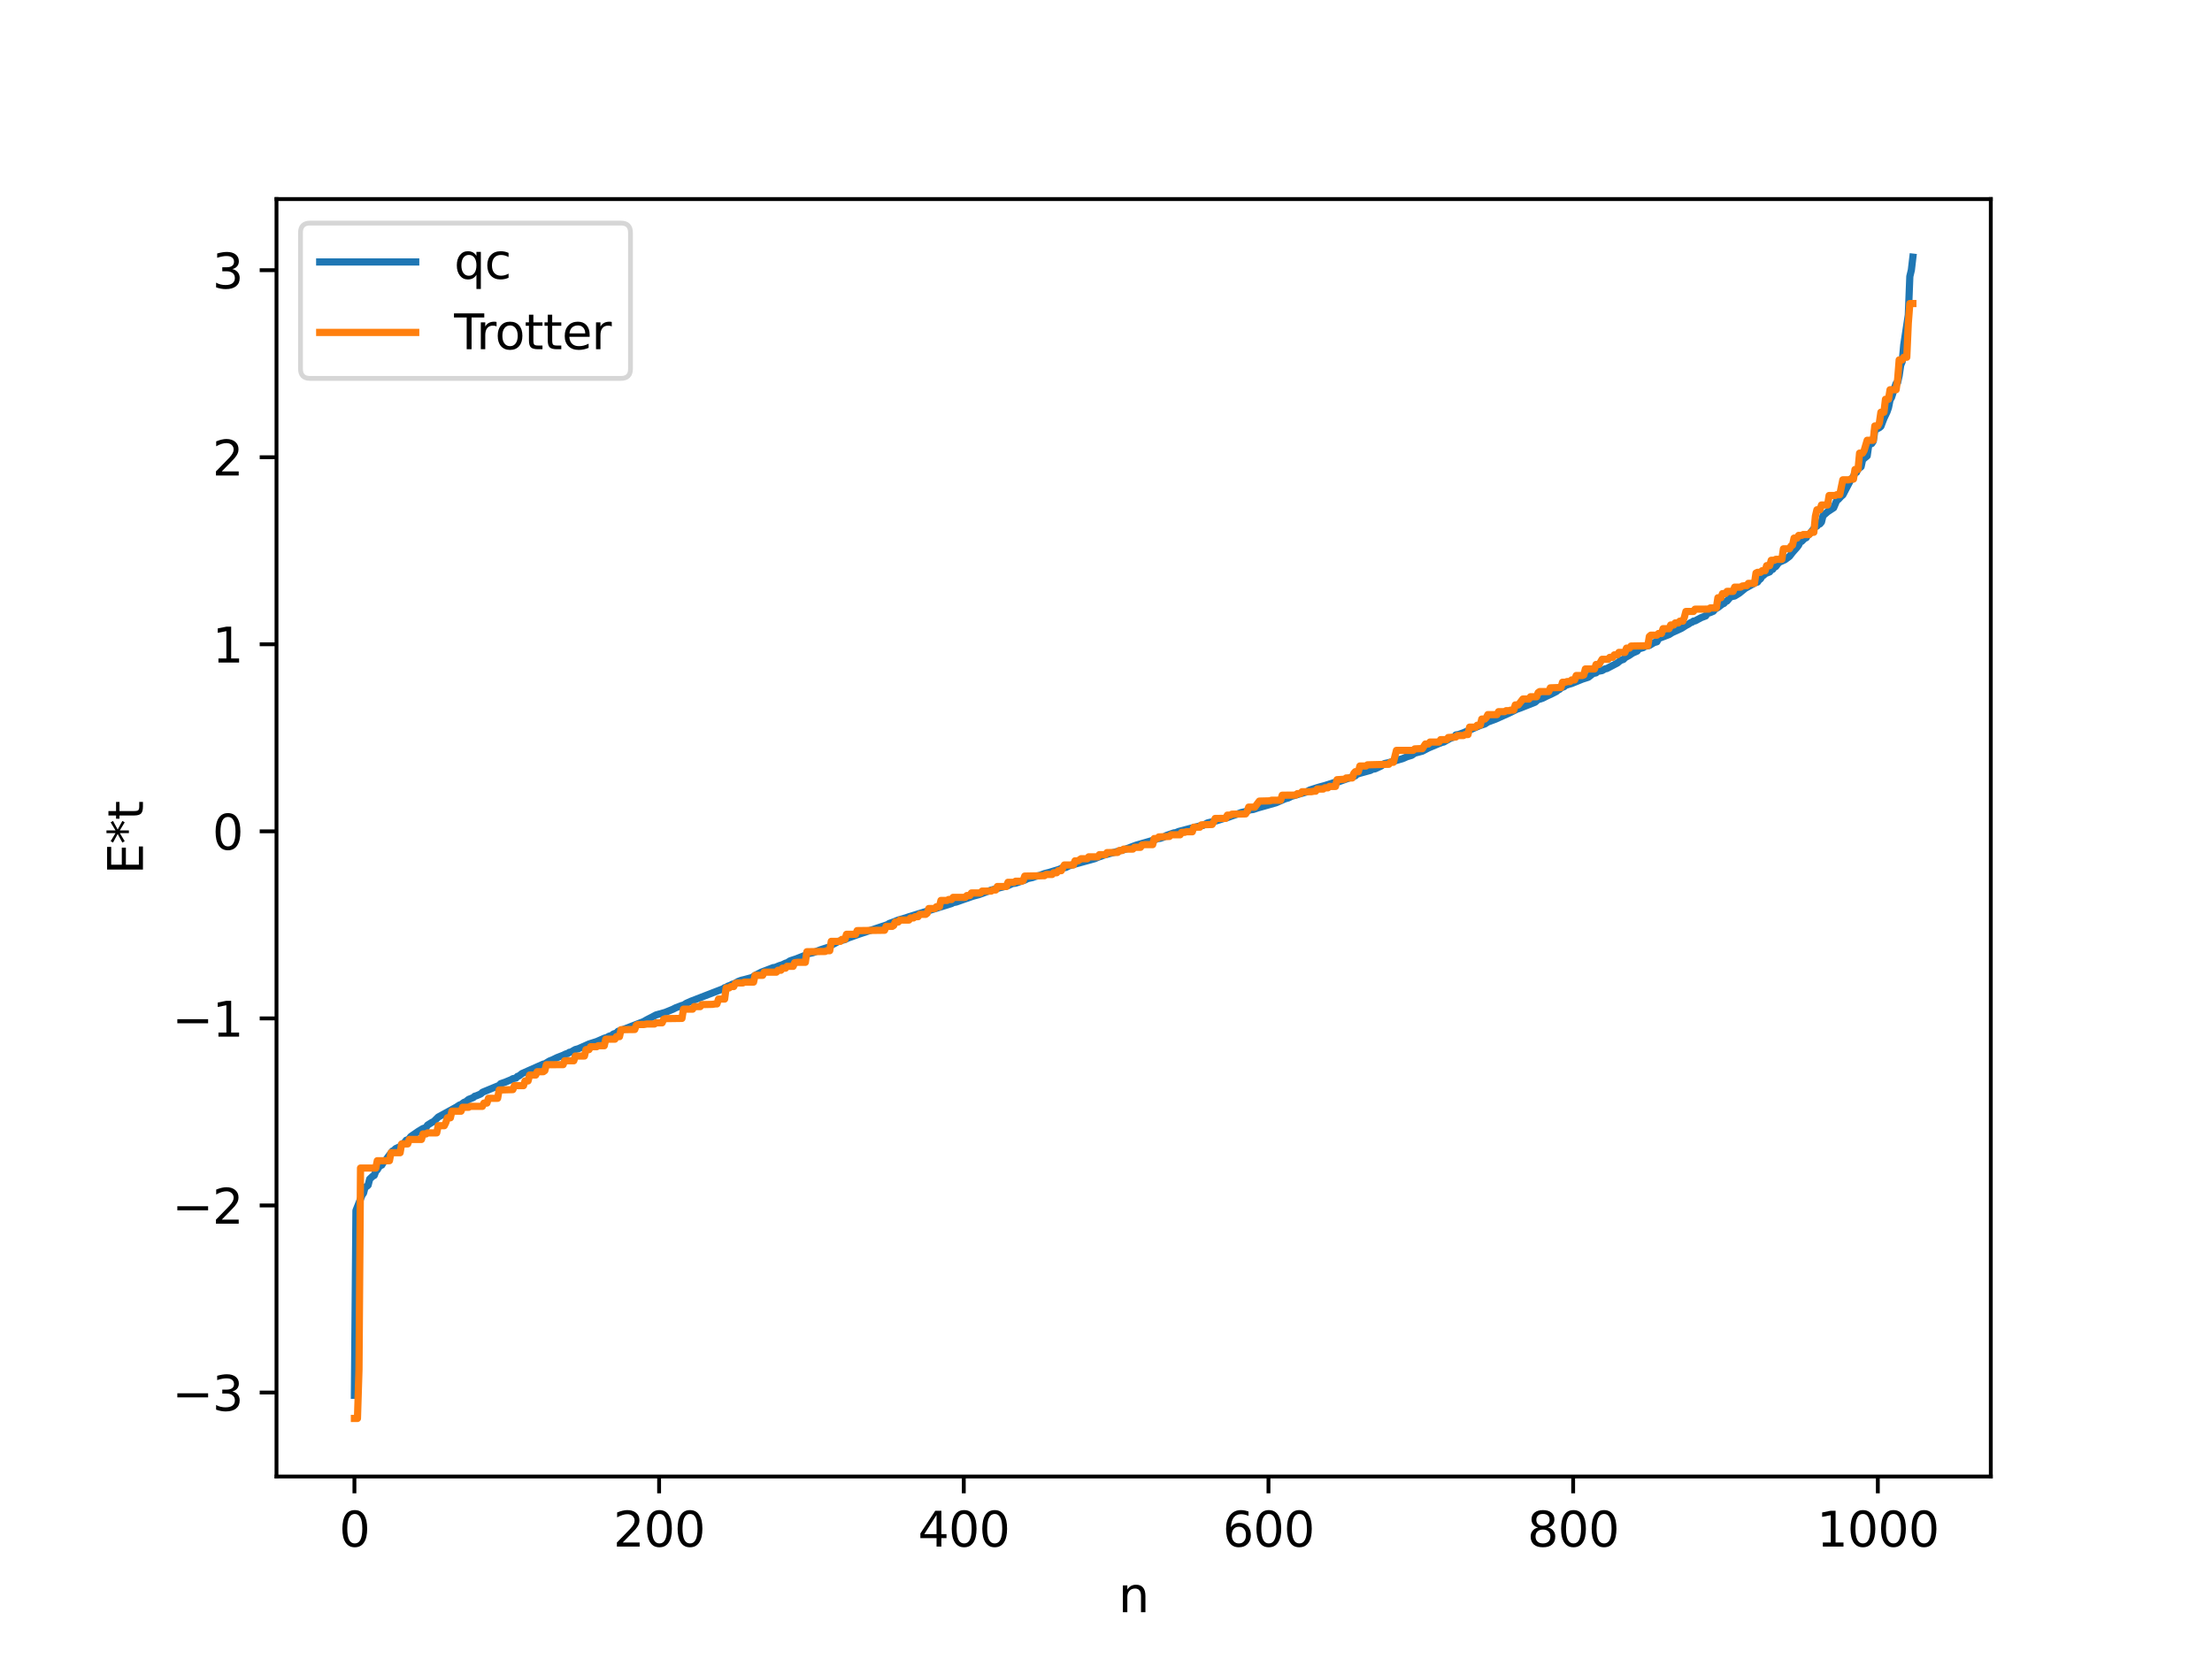 <?xml version="1.0" encoding="utf-8" standalone="no"?>
<!DOCTYPE svg PUBLIC "-//W3C//DTD SVG 1.1//EN"
  "http://www.w3.org/Graphics/SVG/1.1/DTD/svg11.dtd">
<svg xmlns:xlink="http://www.w3.org/1999/xlink" width="460.8pt" height="345.6pt" viewBox="0 0 460.8 345.6" xmlns="http://www.w3.org/2000/svg" version="1.1">
 <defs>
  <style type="text/css">*{stroke-linejoin: round; stroke-linecap: butt}</style>
 </defs>
 <g id="figure_1">
  <g id="patch_1">
   <path d="M 0 345.6 
L 460.8 345.6 
L 460.8 0 
L 0 0 
z
" style="fill: #ffffff"/>
  </g>
  <g id="axes_1">
   <g id="patch_2">
    <path d="M 57.6 307.584 
L 414.72 307.584 
L 414.72 41.472 
L 57.6 41.472 
z
" style="fill: #ffffff"/>
   </g>
   <g id="matplotlib.axis_1">
    <g id="xtick_1">
     <g id="line2d_1">
      <defs>
       <path id="m2662ef96df" d="M 0 0 
L 0 3.5 
" style="stroke: #000000; stroke-width: 0.8"/>
      </defs>
      <g>
       <use xlink:href="#m2662ef96df" x="73.833" y="307.584" style="stroke: #000000; stroke-width: 0.8"/>
      </g>
     </g>
     <g id="text_1">
      <!-- 0 -->
      <g transform="translate(70.651 322.182) scale(0.1 -0.1)">
       <defs>
        <path id="DejaVuSans-30" d="M 2034 4250 
Q 1547 4250 1301 3770 
Q 1056 3291 1056 2328 
Q 1056 1369 1301 889 
Q 1547 409 2034 409 
Q 2525 409 2770 889 
Q 3016 1369 3016 2328 
Q 3016 3291 2770 3770 
Q 2525 4250 2034 4250 
z
M 2034 4750 
Q 2819 4750 3233 4129 
Q 3647 3509 3647 2328 
Q 3647 1150 3233 529 
Q 2819 -91 2034 -91 
Q 1250 -91 836 529 
Q 422 1150 422 2328 
Q 422 3509 836 4129 
Q 1250 4750 2034 4750 
z
" transform="scale(0.016)"/>
       </defs>
       <use xlink:href="#DejaVuSans-30"/>
      </g>
     </g>
    </g>
    <g id="xtick_2">
     <g id="line2d_2">
      <g>
       <use xlink:href="#m2662ef96df" x="137.304" y="307.584" style="stroke: #000000; stroke-width: 0.8"/>
      </g>
     </g>
     <g id="text_2">
      <!-- 200 -->
      <g transform="translate(127.76 322.182) scale(0.1 -0.1)">
       <defs>
        <path id="DejaVuSans-32" d="M 1228 531 
L 3431 531 
L 3431 0 
L 469 0 
L 469 531 
Q 828 903 1448 1529 
Q 2069 2156 2228 2338 
Q 2531 2678 2651 2914 
Q 2772 3150 2772 3378 
Q 2772 3750 2511 3984 
Q 2250 4219 1831 4219 
Q 1534 4219 1204 4116 
Q 875 4013 500 3803 
L 500 4441 
Q 881 4594 1212 4672 
Q 1544 4750 1819 4750 
Q 2544 4750 2975 4387 
Q 3406 4025 3406 3419 
Q 3406 3131 3298 2873 
Q 3191 2616 2906 2266 
Q 2828 2175 2409 1742 
Q 1991 1309 1228 531 
z
" transform="scale(0.016)"/>
       </defs>
       <use xlink:href="#DejaVuSans-32"/>
       <use xlink:href="#DejaVuSans-30" x="63.623"/>
       <use xlink:href="#DejaVuSans-30" x="127.246"/>
      </g>
     </g>
    </g>
    <g id="xtick_3">
     <g id="line2d_3">
      <g>
       <use xlink:href="#m2662ef96df" x="200.775" y="307.584" style="stroke: #000000; stroke-width: 0.8"/>
      </g>
     </g>
     <g id="text_3">
      <!-- 400 -->
      <g transform="translate(191.231 322.182) scale(0.1 -0.1)">
       <defs>
        <path id="DejaVuSans-34" d="M 2419 4116 
L 825 1625 
L 2419 1625 
L 2419 4116 
z
M 2253 4666 
L 3047 4666 
L 3047 1625 
L 3713 1625 
L 3713 1100 
L 3047 1100 
L 3047 0 
L 2419 0 
L 2419 1100 
L 313 1100 
L 313 1709 
L 2253 4666 
z
" transform="scale(0.016)"/>
       </defs>
       <use xlink:href="#DejaVuSans-34"/>
       <use xlink:href="#DejaVuSans-30" x="63.623"/>
       <use xlink:href="#DejaVuSans-30" x="127.246"/>
      </g>
     </g>
    </g>
    <g id="xtick_4">
     <g id="line2d_4">
      <g>
       <use xlink:href="#m2662ef96df" x="264.246" y="307.584" style="stroke: #000000; stroke-width: 0.8"/>
      </g>
     </g>
     <g id="text_4">
      <!-- 600 -->
      <g transform="translate(254.702 322.182) scale(0.1 -0.1)">
       <defs>
        <path id="DejaVuSans-36" d="M 2113 2584 
Q 1688 2584 1439 2293 
Q 1191 2003 1191 1497 
Q 1191 994 1439 701 
Q 1688 409 2113 409 
Q 2538 409 2786 701 
Q 3034 994 3034 1497 
Q 3034 2003 2786 2293 
Q 2538 2584 2113 2584 
z
M 3366 4563 
L 3366 3988 
Q 3128 4100 2886 4159 
Q 2644 4219 2406 4219 
Q 1781 4219 1451 3797 
Q 1122 3375 1075 2522 
Q 1259 2794 1537 2939 
Q 1816 3084 2150 3084 
Q 2853 3084 3261 2657 
Q 3669 2231 3669 1497 
Q 3669 778 3244 343 
Q 2819 -91 2113 -91 
Q 1303 -91 875 529 
Q 447 1150 447 2328 
Q 447 3434 972 4092 
Q 1497 4750 2381 4750 
Q 2619 4750 2861 4703 
Q 3103 4656 3366 4563 
z
" transform="scale(0.016)"/>
       </defs>
       <use xlink:href="#DejaVuSans-36"/>
       <use xlink:href="#DejaVuSans-30" x="63.623"/>
       <use xlink:href="#DejaVuSans-30" x="127.246"/>
      </g>
     </g>
    </g>
    <g id="xtick_5">
     <g id="line2d_5">
      <g>
       <use xlink:href="#m2662ef96df" x="327.717" y="307.584" style="stroke: #000000; stroke-width: 0.8"/>
      </g>
     </g>
     <g id="text_5">
      <!-- 800 -->
      <g transform="translate(318.173 322.182) scale(0.1 -0.1)">
       <defs>
        <path id="DejaVuSans-38" d="M 2034 2216 
Q 1584 2216 1326 1975 
Q 1069 1734 1069 1313 
Q 1069 891 1326 650 
Q 1584 409 2034 409 
Q 2484 409 2743 651 
Q 3003 894 3003 1313 
Q 3003 1734 2745 1975 
Q 2488 2216 2034 2216 
z
M 1403 2484 
Q 997 2584 770 2862 
Q 544 3141 544 3541 
Q 544 4100 942 4425 
Q 1341 4750 2034 4750 
Q 2731 4750 3128 4425 
Q 3525 4100 3525 3541 
Q 3525 3141 3298 2862 
Q 3072 2584 2669 2484 
Q 3125 2378 3379 2068 
Q 3634 1759 3634 1313 
Q 3634 634 3220 271 
Q 2806 -91 2034 -91 
Q 1263 -91 848 271 
Q 434 634 434 1313 
Q 434 1759 690 2068 
Q 947 2378 1403 2484 
z
M 1172 3481 
Q 1172 3119 1398 2916 
Q 1625 2713 2034 2713 
Q 2441 2713 2670 2916 
Q 2900 3119 2900 3481 
Q 2900 3844 2670 4047 
Q 2441 4250 2034 4250 
Q 1625 4250 1398 4047 
Q 1172 3844 1172 3481 
z
" transform="scale(0.016)"/>
       </defs>
       <use xlink:href="#DejaVuSans-38"/>
       <use xlink:href="#DejaVuSans-30" x="63.623"/>
       <use xlink:href="#DejaVuSans-30" x="127.246"/>
      </g>
     </g>
    </g>
    <g id="xtick_6">
     <g id="line2d_6">
      <g>
       <use xlink:href="#m2662ef96df" x="391.188" y="307.584" style="stroke: #000000; stroke-width: 0.8"/>
      </g>
     </g>
     <g id="text_6">
      <!-- 1000 -->
      <g transform="translate(378.463 322.182) scale(0.1 -0.1)">
       <defs>
        <path id="DejaVuSans-31" d="M 794 531 
L 1825 531 
L 1825 4091 
L 703 3866 
L 703 4441 
L 1819 4666 
L 2450 4666 
L 2450 531 
L 3481 531 
L 3481 0 
L 794 0 
L 794 531 
z
" transform="scale(0.016)"/>
       </defs>
       <use xlink:href="#DejaVuSans-31"/>
       <use xlink:href="#DejaVuSans-30" x="63.623"/>
       <use xlink:href="#DejaVuSans-30" x="127.246"/>
       <use xlink:href="#DejaVuSans-30" x="190.869"/>
      </g>
     </g>
    </g>
    <g id="text_7">
     <!-- n -->
     <g transform="translate(232.991 335.861) scale(0.1 -0.1)">
      <defs>
       <path id="DejaVuSans-6e" d="M 3513 2113 
L 3513 0 
L 2938 0 
L 2938 2094 
Q 2938 2591 2744 2837 
Q 2550 3084 2163 3084 
Q 1697 3084 1428 2787 
Q 1159 2491 1159 1978 
L 1159 0 
L 581 0 
L 581 3500 
L 1159 3500 
L 1159 2956 
Q 1366 3272 1645 3428 
Q 1925 3584 2291 3584 
Q 2894 3584 3203 3211 
Q 3513 2838 3513 2113 
z
" transform="scale(0.016)"/>
      </defs>
      <use xlink:href="#DejaVuSans-6e"/>
     </g>
    </g>
   </g>
   <g id="matplotlib.axis_2">
    <g id="ytick_1">
     <g id="line2d_7">
      <defs>
       <path id="m6f54d3836b" d="M 0 0 
L -3.5 0 
" style="stroke: #000000; stroke-width: 0.8"/>
      </defs>
      <g>
       <use xlink:href="#m6f54d3836b" x="57.6" y="290.085" style="stroke: #000000; stroke-width: 0.8"/>
      </g>
     </g>
     <g id="text_8">
      <!-- −3 -->
      <g transform="translate(35.858 293.884) scale(0.1 -0.1)">
       <defs>
        <path id="DejaVuSans-2212" d="M 678 2272 
L 4684 2272 
L 4684 1741 
L 678 1741 
L 678 2272 
z
" transform="scale(0.016)"/>
        <path id="DejaVuSans-33" d="M 2597 2516 
Q 3050 2419 3304 2112 
Q 3559 1806 3559 1356 
Q 3559 666 3084 287 
Q 2609 -91 1734 -91 
Q 1441 -91 1130 -33 
Q 819 25 488 141 
L 488 750 
Q 750 597 1062 519 
Q 1375 441 1716 441 
Q 2309 441 2620 675 
Q 2931 909 2931 1356 
Q 2931 1769 2642 2001 
Q 2353 2234 1838 2234 
L 1294 2234 
L 1294 2753 
L 1863 2753 
Q 2328 2753 2575 2939 
Q 2822 3125 2822 3475 
Q 2822 3834 2567 4026 
Q 2313 4219 1838 4219 
Q 1578 4219 1281 4162 
Q 984 4106 628 3988 
L 628 4550 
Q 988 4650 1302 4700 
Q 1616 4750 1894 4750 
Q 2613 4750 3031 4423 
Q 3450 4097 3450 3541 
Q 3450 3153 3228 2886 
Q 3006 2619 2597 2516 
z
" transform="scale(0.016)"/>
       </defs>
       <use xlink:href="#DejaVuSans-2212"/>
       <use xlink:href="#DejaVuSans-33" x="83.789"/>
      </g>
     </g>
    </g>
    <g id="ytick_2">
     <g id="line2d_8">
      <g>
       <use xlink:href="#m6f54d3836b" x="57.6" y="251.118" style="stroke: #000000; stroke-width: 0.8"/>
      </g>
     </g>
     <g id="text_9">
      <!-- −2 -->
      <g transform="translate(35.858 254.918) scale(0.1 -0.1)">
       <use xlink:href="#DejaVuSans-2212"/>
       <use xlink:href="#DejaVuSans-32" x="83.789"/>
      </g>
     </g>
    </g>
    <g id="ytick_3">
     <g id="line2d_9">
      <g>
       <use xlink:href="#m6f54d3836b" x="57.6" y="212.152" style="stroke: #000000; stroke-width: 0.8"/>
      </g>
     </g>
     <g id="text_10">
      <!-- −1 -->
      <g transform="translate(35.858 215.951) scale(0.1 -0.1)">
       <use xlink:href="#DejaVuSans-2212"/>
       <use xlink:href="#DejaVuSans-31" x="83.789"/>
      </g>
     </g>
    </g>
    <g id="ytick_4">
     <g id="line2d_10">
      <g>
       <use xlink:href="#m6f54d3836b" x="57.6" y="173.185" style="stroke: #000000; stroke-width: 0.8"/>
      </g>
     </g>
     <g id="text_11">
      <!-- 0 -->
      <g transform="translate(44.237 176.984) scale(0.1 -0.1)">
       <use xlink:href="#DejaVuSans-30"/>
      </g>
     </g>
    </g>
    <g id="ytick_5">
     <g id="line2d_11">
      <g>
       <use xlink:href="#m6f54d3836b" x="57.6" y="134.218" style="stroke: #000000; stroke-width: 0.8"/>
      </g>
     </g>
     <g id="text_12">
      <!-- 1 -->
      <g transform="translate(44.237 138.018) scale(0.1 -0.1)">
       <use xlink:href="#DejaVuSans-31"/>
      </g>
     </g>
    </g>
    <g id="ytick_6">
     <g id="line2d_12">
      <g>
       <use xlink:href="#m6f54d3836b" x="57.6" y="95.252" style="stroke: #000000; stroke-width: 0.8"/>
      </g>
     </g>
     <g id="text_13">
      <!-- 2 -->
      <g transform="translate(44.237 99.051) scale(0.1 -0.1)">
       <use xlink:href="#DejaVuSans-32"/>
      </g>
     </g>
    </g>
    <g id="ytick_7">
     <g id="line2d_13">
      <g>
       <use xlink:href="#m6f54d3836b" x="57.6" y="56.285" style="stroke: #000000; stroke-width: 0.8"/>
      </g>
     </g>
     <g id="text_14">
      <!-- 3 -->
      <g transform="translate(44.237 60.084) scale(0.1 -0.1)">
       <use xlink:href="#DejaVuSans-33"/>
      </g>
     </g>
    </g>
    <g id="text_15">
     <!-- E*t -->
     <g transform="translate(29.778 182.148) rotate(-90) scale(0.1 -0.1)">
      <defs>
       <path id="DejaVuSans-45" d="M 628 4666 
L 3578 4666 
L 3578 4134 
L 1259 4134 
L 1259 2753 
L 3481 2753 
L 3481 2222 
L 1259 2222 
L 1259 531 
L 3634 531 
L 3634 0 
L 628 0 
L 628 4666 
z
" transform="scale(0.016)"/>
       <path id="DejaVuSans-2a" d="M 3009 3897 
L 1888 3291 
L 3009 2681 
L 2828 2375 
L 1778 3009 
L 1778 1831 
L 1422 1831 
L 1422 3009 
L 372 2375 
L 191 2681 
L 1313 3291 
L 191 3897 
L 372 4206 
L 1422 3572 
L 1422 4750 
L 1778 4750 
L 1778 3572 
L 2828 4206 
L 3009 3897 
z
" transform="scale(0.016)"/>
       <path id="DejaVuSans-74" d="M 1172 4494 
L 1172 3500 
L 2356 3500 
L 2356 3053 
L 1172 3053 
L 1172 1153 
Q 1172 725 1289 603 
Q 1406 481 1766 481 
L 2356 481 
L 2356 0 
L 1766 0 
Q 1100 0 847 248 
Q 594 497 594 1153 
L 594 3053 
L 172 3053 
L 172 3500 
L 594 3500 
L 594 4494 
L 1172 4494 
z
" transform="scale(0.016)"/>
      </defs>
      <use xlink:href="#DejaVuSans-45"/>
      <use xlink:href="#DejaVuSans-2a" x="63.184"/>
      <use xlink:href="#DejaVuSans-74" x="113.184"/>
     </g>
    </g>
   </g>
   <g id="line2d_14">
    <path d="M 73.833 290.666 
L 74.15 252.182 
L 75.42 248.984 
L 75.737 248.537 
L 76.054 247.286 
L 76.372 247.175 
L 76.689 246.888 
L 77.006 245.625 
L 77.641 245.027 
L 77.958 244.864 
L 78.276 244.015 
L 78.593 243.69 
L 78.91 243.148 
L 79.228 242.832 
L 79.545 242.7 
L 79.862 242.122 
L 80.18 241.922 
L 80.815 241.034 
L 81.767 239.783 
L 82.084 239.649 
L 82.401 239.29 
L 83.353 238.858 
L 83.671 238.449 
L 84.305 237.975 
L 84.623 237.534 
L 84.94 237.432 
L 85.258 237.202 
L 85.575 236.762 
L 87.162 235.672 
L 88.114 235.096 
L 88.748 234.891 
L 89.066 234.381 
L 90.018 233.787 
L 90.335 233.662 
L 91.287 232.71 
L 95.096 230.62 
L 95.73 230.196 
L 96.048 230.105 
L 96.682 229.628 
L 97 229.532 
L 97.634 229.021 
L 98.586 228.648 
L 98.904 228.357 
L 99.221 228.278 
L 99.856 228.011 
L 100.173 227.873 
L 100.491 227.549 
L 103.981 226.109 
L 104.299 225.754 
L 105.251 225.427 
L 105.886 225.161 
L 106.52 224.904 
L 106.838 224.706 
L 107.472 224.594 
L 107.79 224.238 
L 108.107 224.142 
L 108.742 223.641 
L 113.185 221.672 
L 113.502 221.62 
L 114.454 221.035 
L 115.089 220.786 
L 116.041 220.323 
L 117.31 219.83 
L 117.945 219.522 
L 118.262 219.486 
L 118.58 219.226 
L 118.897 219.178 
L 119.849 218.641 
L 120.484 218.468 
L 122.705 217.48 
L 124.292 216.981 
L 125.879 216.286 
L 126.514 216.092 
L 126.831 215.885 
L 127.466 215.69 
L 127.783 215.405 
L 128.418 215.201 
L 128.735 214.853 
L 130.005 214.395 
L 134.13 212.792 
L 134.765 212.422 
L 135.717 211.935 
L 136.669 211.432 
L 138.573 210.9 
L 140.16 210.252 
L 140.795 209.93 
L 142.064 209.452 
L 142.381 209.38 
L 143.016 208.981 
L 143.968 208.562 
L 150.633 205.982 
L 150.95 205.753 
L 151.267 205.707 
L 151.585 205.456 
L 152.22 205.231 
L 152.537 205.027 
L 152.854 204.979 
L 153.806 204.443 
L 154.441 204.209 
L 155.076 204.06 
L 156.662 203.638 
L 157.297 203.192 
L 158.567 202.534 
L 161.105 201.56 
L 161.423 201.549 
L 162.375 201.158 
L 163.01 200.964 
L 163.644 200.649 
L 163.962 200.57 
L 164.596 200.162 
L 165.866 199.744 
L 167.453 199.119 
L 168.087 198.876 
L 168.405 198.669 
L 169.357 198.464 
L 170.943 197.853 
L 172.848 197.235 
L 173.165 196.916 
L 174.117 196.409 
L 174.752 196.06 
L 176.021 195.731 
L 176.656 195.412 
L 178.877 194.628 
L 184.907 192.612 
L 185.224 192.385 
L 186.177 192.046 
L 187.129 191.662 
L 188.715 191.197 
L 189.35 190.975 
L 198.236 188.225 
L 198.553 188.036 
L 199.188 187.915 
L 202.679 186.696 
L 203.948 186.364 
L 206.487 185.418 
L 207.439 185.174 
L 208.074 184.983 
L 209.978 184.498 
L 210.93 184.056 
L 211.565 183.983 
L 212.517 183.656 
L 213.469 183.339 
L 214.104 183.023 
L 215.056 182.819 
L 215.691 182.585 
L 216.643 182.344 
L 217.595 181.985 
L 218.547 181.747 
L 220.768 181.062 
L 221.086 180.874 
L 222.038 180.704 
L 222.672 180.385 
L 223.624 180.097 
L 228.067 178.875 
L 228.702 178.597 
L 229.972 178.141 
L 234.415 176.918 
L 236.636 176.079 
L 240.127 175.073 
L 240.762 174.871 
L 241.079 174.72 
L 241.714 174.637 
L 242.348 174.42 
L 242.983 174.039 
L 244.57 173.501 
L 244.887 173.484 
L 245.522 173.218 
L 246.791 172.879 
L 250.282 171.972 
L 250.6 171.954 
L 251.552 171.428 
L 253.456 170.98 
L 255.043 170.47 
L 255.677 170.328 
L 256.629 169.978 
L 257.264 169.765 
L 258.534 169.281 
L 259.486 169.061 
L 260.438 168.705 
L 261.072 168.632 
L 262.024 168.31 
L 265.833 167.229 
L 267.737 166.397 
L 268.372 166.227 
L 269.006 165.903 
L 272.18 164.972 
L 272.815 164.588 
L 274.401 164.086 
L 275.036 163.9 
L 275.988 163.645 
L 277.892 163.035 
L 278.844 162.865 
L 282.335 161.614 
L 282.653 161.287 
L 283.287 161.089 
L 285.509 160.478 
L 285.826 160.27 
L 286.461 160.16 
L 287.73 159.567 
L 288.365 159.076 
L 289.317 158.868 
L 292.173 158.046 
L 293.125 157.633 
L 294.077 157.347 
L 294.712 156.898 
L 296.299 156.482 
L 297.568 155.817 
L 299.79 154.881 
L 300.424 154.64 
L 300.742 154.585 
L 302.011 153.867 
L 302.963 153.495 
L 303.281 153.103 
L 303.915 152.99 
L 304.867 152.646 
L 307.724 151.391 
L 308.358 151.13 
L 309.31 150.819 
L 309.945 150.408 
L 311.532 149.824 
L 314.388 148.541 
L 315.975 147.754 
L 316.61 147.537 
L 319.783 146.284 
L 320.418 145.695 
L 320.735 145.659 
L 321.37 145.443 
L 322.005 145.114 
L 323.274 144.529 
L 324.226 144.044 
L 324.543 143.753 
L 324.861 143.623 
L 325.178 143.294 
L 325.813 143.054 
L 326.13 142.783 
L 326.765 142.569 
L 327.4 142.385 
L 329.621 141.485 
L 330.891 141.073 
L 331.843 140.313 
L 332.477 140.168 
L 332.795 139.866 
L 333.747 139.693 
L 334.381 139.32 
L 334.699 139.287 
L 336.92 138.124 
L 337.555 137.593 
L 338.19 137.361 
L 338.507 137.018 
L 339.459 136.485 
L 340.094 136.054 
L 341.046 135.635 
L 341.363 135.183 
L 342.315 134.913 
L 342.633 134.662 
L 343.585 134.466 
L 344.537 133.88 
L 345.172 133.688 
L 345.489 133.027 
L 347.71 132.181 
L 348.345 131.777 
L 350.249 130.911 
L 351.201 130.306 
L 351.836 129.96 
L 352.153 129.715 
L 352.471 129.627 
L 352.788 129.384 
L 353.105 129.351 
L 354.375 128.67 
L 355.327 128.311 
L 355.644 127.808 
L 356.279 127.609 
L 356.914 127.337 
L 357.231 126.929 
L 357.866 126.555 
L 358.818 125.831 
L 359.135 125.703 
L 359.453 125.327 
L 359.77 125.203 
L 360.405 124.453 
L 360.722 124.281 
L 361.357 124.162 
L 362.309 123.578 
L 363.578 122.547 
L 365.8 121.324 
L 366.117 121.259 
L 366.434 120.805 
L 366.752 120.581 
L 367.069 120.033 
L 367.386 119.845 
L 367.704 119.514 
L 368.656 119.134 
L 368.973 118.672 
L 369.291 118.603 
L 369.608 118.137 
L 369.925 118.02 
L 370.56 117.172 
L 371.829 116.6 
L 372.781 115.897 
L 373.416 115.074 
L 374.368 113.994 
L 374.686 113.568 
L 375.003 112.845 
L 375.32 112.773 
L 375.955 112.133 
L 376.272 112.021 
L 376.59 111.41 
L 376.907 111.295 
L 378.177 109.721 
L 378.494 109.605 
L 378.811 109.255 
L 379.129 109.132 
L 379.446 108.745 
L 379.763 107.436 
L 380.715 106.613 
L 381.667 105.984 
L 381.985 105.783 
L 382.62 104.265 
L 382.937 104.052 
L 383.572 103.367 
L 383.889 103.124 
L 385.476 100.093 
L 386.11 99.248 
L 386.428 98.49 
L 386.745 98.398 
L 387.062 97.718 
L 387.697 97.23 
L 388.015 95.756 
L 388.967 94.969 
L 389.284 92.796 
L 389.601 92.515 
L 389.919 92.398 
L 390.236 91.917 
L 390.553 89.697 
L 390.871 89.424 
L 391.505 89.088 
L 391.823 88.816 
L 392.458 87.162 
L 393.092 85.818 
L 393.41 84.911 
L 393.727 83.334 
L 394.044 82.788 
L 394.679 80.778 
L 394.996 79.876 
L 395.314 79.672 
L 395.631 78.222 
L 395.948 76.09 
L 396.266 75.329 
L 396.583 71.867 
L 397.535 65.618 
L 397.853 57.586 
L 398.17 56.27 
L 398.487 53.568 
L 398.487 53.568 
" clip-path="url(#p3c6b9b19b9)" style="fill: none; stroke: #1f77b4; stroke-width: 1.5; stroke-linecap: square"/>
   </g>
   <g id="line2d_15">
    <path d="M 73.833 295.488 
L 74.467 295.488 
L 74.785 285.283 
L 75.102 243.325 
L 78.276 243.325 
L 78.593 241.799 
L 81.132 241.799 
L 81.449 240.134 
L 83.353 240.134 
L 83.671 238.295 
L 84.94 238.295 
L 85.258 237.371 
L 87.796 237.371 
L 88.114 236.228 
L 88.748 236.228 
L 89.066 236 
L 90.97 236 
L 91.287 234.503 
L 92.557 234.503 
L 92.874 233.855 
L 93.191 232.856 
L 93.826 232.856 
L 94.143 231.484 
L 96.048 231.484 
L 96.365 230.666 
L 97.634 230.666 
L 97.952 230.475 
L 100.491 230.475 
L 100.808 229.792 
L 101.443 229.792 
L 101.76 228.799 
L 103.664 228.799 
L 103.981 227.068 
L 106.838 226.986 
L 107.155 226.159 
L 109.059 226.159 
L 109.377 225.178 
L 110.011 225.178 
L 110.329 223.954 
L 111.598 223.954 
L 111.915 223.257 
L 113.185 223.257 
L 113.502 223.024 
L 113.82 221.8 
L 117.31 221.785 
L 117.628 220.979 
L 119.532 220.979 
L 119.849 219.989 
L 121.753 219.989 
L 122.071 218.654 
L 122.705 218.654 
L 123.023 218.055 
L 124.292 218.055 
L 124.61 217.846 
L 125.879 217.846 
L 126.196 216.48 
L 128.1 216.48 
L 128.418 215.949 
L 129.053 215.949 
L 129.37 214.498 
L 132.226 214.465 
L 132.543 213.586 
L 132.861 213.429 
L 134.13 213.429 
L 134.765 213.318 
L 136.352 213.318 
L 136.669 213.073 
L 137.939 213.073 
L 138.256 212.332 
L 138.573 212.201 
L 142.064 212.152 
L 142.381 210.228 
L 144.286 210.228 
L 144.603 209.697 
L 145.872 209.697 
L 146.19 209.276 
L 148.411 209.227 
L 149.046 209.129 
L 149.363 209.129 
L 149.681 208.127 
L 150.95 208.127 
L 151.267 205.802 
L 151.902 205.802 
L 152.22 205.521 
L 152.854 205.521 
L 153.172 204.887 
L 153.489 204.763 
L 154.758 204.763 
L 155.076 204.59 
L 156.98 204.59 
L 157.297 203.181 
L 158.884 203.175 
L 159.201 202.519 
L 161.74 202.519 
L 162.058 202.121 
L 162.692 202.121 
L 163.01 201.691 
L 163.644 201.691 
L 163.962 201.303 
L 165.231 201.303 
L 165.548 200.535 
L 166.183 200.468 
L 167.77 200.468 
L 168.087 198.259 
L 171.896 198.209 
L 172.213 198.048 
L 172.848 198.048 
L 173.165 196.1 
L 175.069 196.1 
L 175.386 195.682 
L 176.021 195.682 
L 176.339 194.633 
L 178.243 194.633 
L 178.56 193.864 
L 184.272 193.79 
L 184.59 192.986 
L 185.859 192.986 
L 186.177 192.791 
L 186.494 192.073 
L 187.129 192.073 
L 187.446 191.664 
L 189.35 191.664 
L 189.667 191.228 
L 190.302 191.228 
L 190.62 190.965 
L 191.254 190.965 
L 191.572 190.478 
L 192.841 190.478 
L 193.158 190.235 
L 193.476 189.266 
L 194.745 189.266 
L 195.062 188.895 
L 195.697 188.895 
L 196.015 187.578 
L 197.284 187.578 
L 197.601 187.382 
L 198.236 187.382 
L 198.553 186.932 
L 201.092 186.932 
L 201.41 186.561 
L 202.044 186.561 
L 202.362 186.022 
L 204.266 186.022 
L 204.583 185.636 
L 206.487 185.636 
L 206.805 185.399 
L 207.439 185.399 
L 207.757 184.678 
L 209.661 184.678 
L 209.978 183.799 
L 211.248 183.799 
L 211.565 183.573 
L 212.834 183.573 
L 213.152 183.436 
L 213.469 182.504 
L 217.595 182.424 
L 217.912 182.169 
L 219.181 182.169 
L 219.499 181.811 
L 220.134 181.811 
L 220.451 181.379 
L 221.086 181.379 
L 221.72 180.192 
L 223.624 180.192 
L 223.942 179.326 
L 224.577 179.326 
L 225.211 178.883 
L 226.481 178.883 
L 226.798 178.492 
L 228.702 178.492 
L 229.02 178.041 
L 230.289 178.041 
L 230.606 177.613 
L 232.828 177.579 
L 233.145 177.182 
L 233.78 177.182 
L 234.097 176.881 
L 236.001 176.881 
L 236.319 176.511 
L 237.588 176.511 
L 237.905 176.016 
L 238.54 175.952 
L 240.127 175.952 
L 240.444 174.681 
L 241.079 174.681 
L 241.396 174.345 
L 243.618 174.247 
L 243.935 173.904 
L 245.839 173.904 
L 246.157 173.401 
L 246.791 173.401 
L 247.109 173.277 
L 248.378 173.277 
L 248.696 172.313 
L 249.965 172.313 
L 250.282 171.832 
L 252.504 171.754 
L 252.821 171.254 
L 253.139 170.496 
L 255.36 170.483 
L 255.677 169.808 
L 256.312 169.808 
L 256.629 169.609 
L 259.486 169.553 
L 259.803 169.059 
L 260.12 168.136 
L 261.39 168.136 
L 262.342 166.884 
L 264.563 166.83 
L 264.881 166.697 
L 266.785 166.697 
L 267.102 165.657 
L 269.958 165.632 
L 270.276 165.321 
L 270.91 165.321 
L 271.228 164.935 
L 273.132 164.935 
L 273.767 164.821 
L 274.084 164.821 
L 274.401 164.37 
L 275.671 164.37 
L 275.988 164.119 
L 276.623 164.119 
L 276.94 163.831 
L 278.21 163.831 
L 278.527 162.424 
L 280.114 162.321 
L 280.431 162.065 
L 281.7 162.065 
L 282.018 161.107 
L 282.335 160.754 
L 282.97 160.754 
L 283.287 159.57 
L 284.557 159.57 
L 284.874 159.326 
L 289.317 159.217 
L 289.634 158.801 
L 290.269 158.801 
L 290.904 156.319 
L 294.395 156.31 
L 294.712 156.006 
L 295.664 155.963 
L 296.299 155.963 
L 296.934 154.985 
L 297.568 154.985 
L 297.886 154.585 
L 299.79 154.585 
L 300.107 154.083 
L 301.377 154.083 
L 301.694 153.634 
L 303.281 153.535 
L 303.598 153.227 
L 304.867 153.227 
L 305.185 153.018 
L 305.82 153.018 
L 306.137 151.473 
L 307.406 151.473 
L 307.724 151.077 
L 308.358 151.077 
L 308.676 149.796 
L 309.31 149.796 
L 309.628 149.481 
L 309.945 148.865 
L 311.849 148.865 
L 312.167 148.252 
L 313.436 148.252 
L 313.753 148.047 
L 314.388 148.047 
L 314.705 147.926 
L 315.34 147.926 
L 315.658 146.848 
L 316.292 146.848 
L 317.244 145.618 
L 318.514 145.618 
L 318.831 145.144 
L 320.1 145.144 
L 320.418 144.297 
L 320.735 144.069 
L 322.639 144.069 
L 322.957 143.291 
L 325.178 143.212 
L 325.496 142.121 
L 326.13 142.121 
L 326.448 141.971 
L 327.082 141.971 
L 327.4 141.637 
L 328.034 141.637 
L 328.352 140.724 
L 329.621 140.724 
L 329.939 140.601 
L 330.256 139.355 
L 332.16 139.355 
L 332.477 138.422 
L 333.112 138.422 
L 333.747 137.339 
L 335.016 137.339 
L 335.334 136.941 
L 335.968 136.941 
L 336.286 136.419 
L 336.92 136.419 
L 337.238 135.904 
L 338.507 135.904 
L 338.824 135.021 
L 339.459 135.021 
L 339.777 134.583 
L 343.267 134.515 
L 343.585 132.591 
L 343.902 132.316 
L 345.172 132.316 
L 345.489 131.967 
L 346.124 131.967 
L 346.441 130.964 
L 347.71 130.964 
L 348.028 130.197 
L 348.662 130.197 
L 348.98 129.767 
L 349.615 129.767 
L 349.932 129.396 
L 350.567 129.396 
L 350.884 128.585 
L 351.201 127.382 
L 352.788 127.373 
L 353.105 126.905 
L 355.962 126.888 
L 356.279 126.642 
L 357.548 126.642 
L 357.866 124.525 
L 358.5 124.525 
L 358.818 123.661 
L 359.453 123.661 
L 359.77 123.193 
L 361.039 123.193 
L 361.357 122.309 
L 362.626 122.309 
L 362.943 122.082 
L 363.578 121.997 
L 363.896 121.997 
L 364.213 121.526 
L 365.482 121.526 
L 365.8 119.385 
L 366.117 119.227 
L 366.752 119.227 
L 367.069 118.895 
L 367.704 118.895 
L 368.021 117.832 
L 368.656 117.832 
L 368.973 116.718 
L 369.608 116.718 
L 369.925 116.52 
L 371.195 116.52 
L 371.512 114.331 
L 372.781 114.331 
L 373.099 113.744 
L 373.416 113.566 
L 373.734 112.094 
L 374.368 112.094 
L 374.686 111.534 
L 375.32 111.534 
L 375.638 111.351 
L 376.907 111.351 
L 377.224 110.881 
L 377.859 110.881 
L 378.177 107.536 
L 378.494 106.198 
L 379.129 106.198 
L 379.446 105.197 
L 380.715 105.197 
L 381.033 103.226 
L 382.302 103.226 
L 382.62 103.055 
L 383.254 103.055 
L 383.889 99.956 
L 385.158 99.956 
L 385.476 99.807 
L 386.11 99.807 
L 386.428 97.804 
L 387.062 97.804 
L 387.38 94.393 
L 388.015 94.393 
L 388.332 93.857 
L 388.967 91.714 
L 390.236 91.714 
L 390.553 88.733 
L 391.188 88.733 
L 391.505 88.087 
L 391.823 85.873 
L 392.458 85.873 
L 392.775 83.172 
L 393.41 83.172 
L 393.727 81.186 
L 394.996 81.186 
L 395.314 78.992 
L 395.631 74.973 
L 396.266 74.973 
L 396.583 74.424 
L 397.218 74.424 
L 397.535 67.315 
L 397.853 63.236 
L 398.487 63.236 
L 398.487 63.236 
" clip-path="url(#p3c6b9b19b9)" style="fill: none; stroke: #ff7f0e; stroke-width: 1.5; stroke-linecap: square"/>
   </g>
   <g id="patch_3">
    <path d="M 57.6 307.584 
L 57.6 41.472 
" style="fill: none; stroke: #000000; stroke-width: 0.8; stroke-linejoin: miter; stroke-linecap: square"/>
   </g>
   <g id="patch_4">
    <path d="M 414.72 307.584 
L 414.72 41.472 
" style="fill: none; stroke: #000000; stroke-width: 0.8; stroke-linejoin: miter; stroke-linecap: square"/>
   </g>
   <g id="patch_5">
    <path d="M 57.6 307.584 
L 414.72 307.584 
" style="fill: none; stroke: #000000; stroke-width: 0.8; stroke-linejoin: miter; stroke-linecap: square"/>
   </g>
   <g id="patch_6">
    <path d="M 57.6 41.472 
L 414.72 41.472 
" style="fill: none; stroke: #000000; stroke-width: 0.8; stroke-linejoin: miter; stroke-linecap: square"/>
   </g>
   <g id="legend_1">
    <g id="patch_7">
     <path d="M 64.6 78.828 
L 129.342 78.828 
Q 131.342 78.828 131.342 76.828 
L 131.342 48.472 
Q 131.342 46.472 129.342 46.472 
L 64.6 46.472 
Q 62.6 46.472 62.6 48.472 
L 62.6 76.828 
Q 62.6 78.828 64.6 78.828 
z
" style="fill: #ffffff; opacity: 0.8; stroke: #cccccc; stroke-linejoin: miter"/>
    </g>
    <g id="line2d_16">
     <path d="M 66.6 54.57 
L 76.6 54.57 
L 86.6 54.57 
" style="fill: none; stroke: #1f77b4; stroke-width: 1.5; stroke-linecap: square"/>
    </g>
    <g id="text_16">
     <!-- qc -->
     <g transform="translate(94.6 58.07) scale(0.1 -0.1)">
      <defs>
       <path id="DejaVuSans-71" d="M 947 1747 
Q 947 1113 1208 752 
Q 1469 391 1925 391 
Q 2381 391 2643 752 
Q 2906 1113 2906 1747 
Q 2906 2381 2643 2742 
Q 2381 3103 1925 3103 
Q 1469 3103 1208 2742 
Q 947 2381 947 1747 
z
M 2906 525 
Q 2725 213 2448 61 
Q 2172 -91 1784 -91 
Q 1150 -91 751 415 
Q 353 922 353 1747 
Q 353 2572 751 3078 
Q 1150 3584 1784 3584 
Q 2172 3584 2448 3432 
Q 2725 3281 2906 2969 
L 2906 3500 
L 3481 3500 
L 3481 -1331 
L 2906 -1331 
L 2906 525 
z
" transform="scale(0.016)"/>
       <path id="DejaVuSans-63" d="M 3122 3366 
L 3122 2828 
Q 2878 2963 2633 3030 
Q 2388 3097 2138 3097 
Q 1578 3097 1268 2742 
Q 959 2388 959 1747 
Q 959 1106 1268 751 
Q 1578 397 2138 397 
Q 2388 397 2633 464 
Q 2878 531 3122 666 
L 3122 134 
Q 2881 22 2623 -34 
Q 2366 -91 2075 -91 
Q 1284 -91 818 406 
Q 353 903 353 1747 
Q 353 2603 823 3093 
Q 1294 3584 2113 3584 
Q 2378 3584 2631 3529 
Q 2884 3475 3122 3366 
z
" transform="scale(0.016)"/>
      </defs>
      <use xlink:href="#DejaVuSans-71"/>
      <use xlink:href="#DejaVuSans-63" x="63.477"/>
     </g>
    </g>
    <g id="line2d_17">
     <path d="M 66.6 69.249 
L 76.6 69.249 
L 86.6 69.249 
" style="fill: none; stroke: #ff7f0e; stroke-width: 1.5; stroke-linecap: square"/>
    </g>
    <g id="text_17">
     <!-- Trotter -->
     <g transform="translate(94.6 72.749) scale(0.1 -0.1)">
      <defs>
       <path id="DejaVuSans-54" d="M -19 4666 
L 3928 4666 
L 3928 4134 
L 2272 4134 
L 2272 0 
L 1638 0 
L 1638 4134 
L -19 4134 
L -19 4666 
z
" transform="scale(0.016)"/>
       <path id="DejaVuSans-72" d="M 2631 2963 
Q 2534 3019 2420 3045 
Q 2306 3072 2169 3072 
Q 1681 3072 1420 2755 
Q 1159 2438 1159 1844 
L 1159 0 
L 581 0 
L 581 3500 
L 1159 3500 
L 1159 2956 
Q 1341 3275 1631 3429 
Q 1922 3584 2338 3584 
Q 2397 3584 2469 3576 
Q 2541 3569 2628 3553 
L 2631 2963 
z
" transform="scale(0.016)"/>
       <path id="DejaVuSans-6f" d="M 1959 3097 
Q 1497 3097 1228 2736 
Q 959 2375 959 1747 
Q 959 1119 1226 758 
Q 1494 397 1959 397 
Q 2419 397 2687 759 
Q 2956 1122 2956 1747 
Q 2956 2369 2687 2733 
Q 2419 3097 1959 3097 
z
M 1959 3584 
Q 2709 3584 3137 3096 
Q 3566 2609 3566 1747 
Q 3566 888 3137 398 
Q 2709 -91 1959 -91 
Q 1206 -91 779 398 
Q 353 888 353 1747 
Q 353 2609 779 3096 
Q 1206 3584 1959 3584 
z
" transform="scale(0.016)"/>
       <path id="DejaVuSans-65" d="M 3597 1894 
L 3597 1613 
L 953 1613 
Q 991 1019 1311 708 
Q 1631 397 2203 397 
Q 2534 397 2845 478 
Q 3156 559 3463 722 
L 3463 178 
Q 3153 47 2828 -22 
Q 2503 -91 2169 -91 
Q 1331 -91 842 396 
Q 353 884 353 1716 
Q 353 2575 817 3079 
Q 1281 3584 2069 3584 
Q 2775 3584 3186 3129 
Q 3597 2675 3597 1894 
z
M 3022 2063 
Q 3016 2534 2758 2815 
Q 2500 3097 2075 3097 
Q 1594 3097 1305 2825 
Q 1016 2553 972 2059 
L 3022 2063 
z
" transform="scale(0.016)"/>
      </defs>
      <use xlink:href="#DejaVuSans-54"/>
      <use xlink:href="#DejaVuSans-72" x="46.334"/>
      <use xlink:href="#DejaVuSans-6f" x="85.197"/>
      <use xlink:href="#DejaVuSans-74" x="146.379"/>
      <use xlink:href="#DejaVuSans-74" x="185.588"/>
      <use xlink:href="#DejaVuSans-65" x="224.797"/>
      <use xlink:href="#DejaVuSans-72" x="286.32"/>
     </g>
    </g>
   </g>
  </g>
 </g>
 <defs>
  <clipPath id="p3c6b9b19b9">
   <rect x="57.6" y="41.472" width="357.12" height="266.112"/>
  </clipPath>
 </defs>
</svg>
